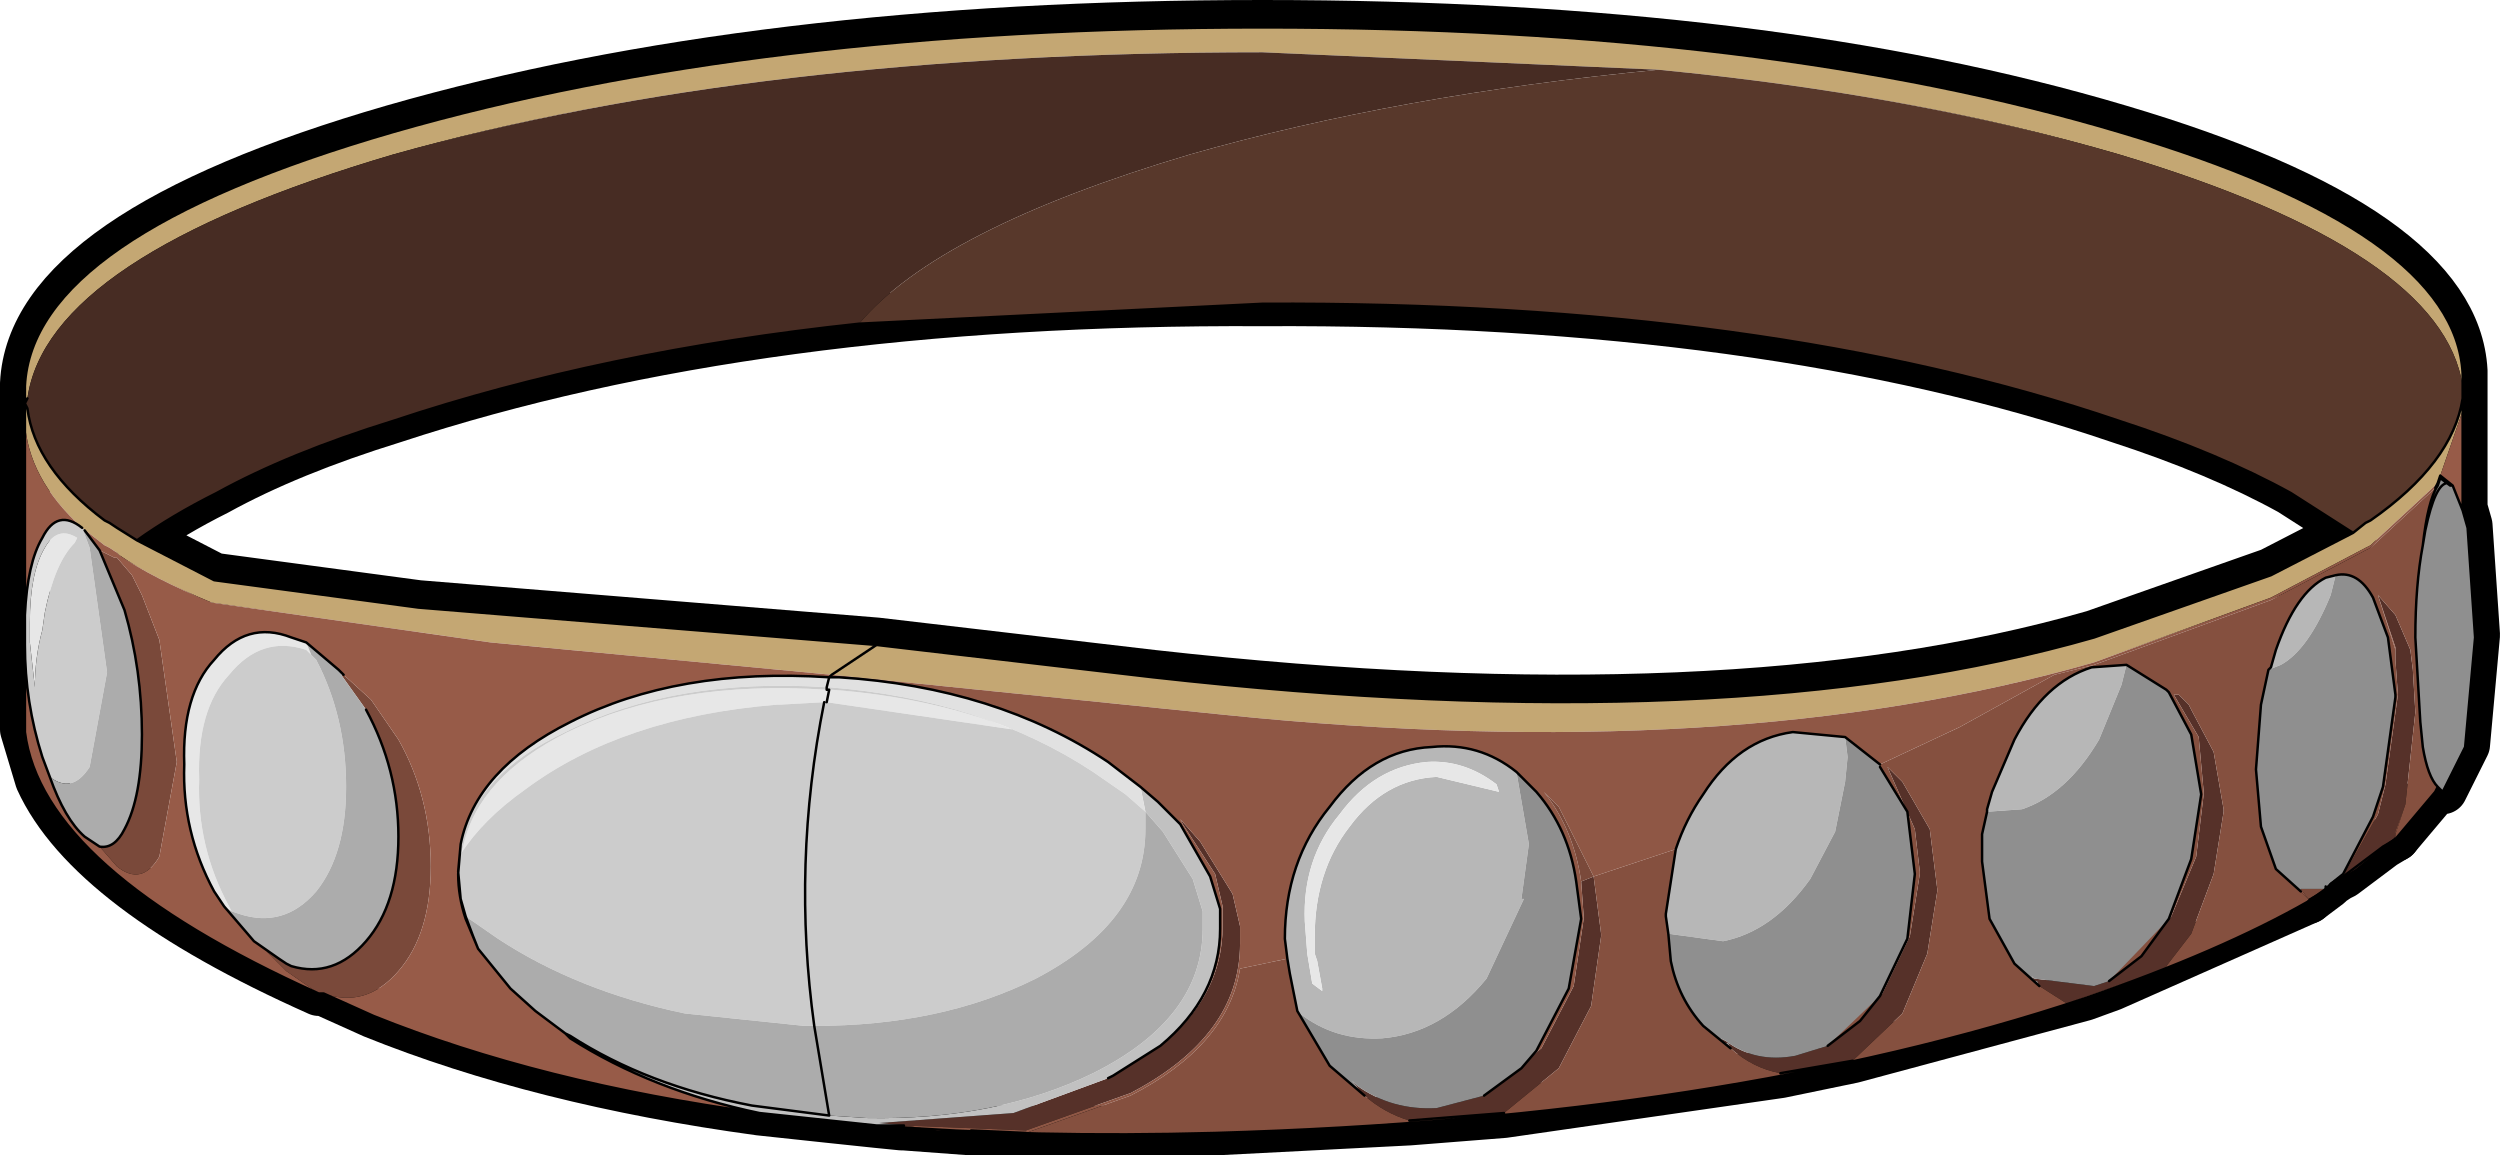 <?xml version="1.0" encoding="UTF-8" standalone="no"?>
<svg xmlns:xlink="http://www.w3.org/1999/xlink" height="23.2px" width="50.2px" xmlns="http://www.w3.org/2000/svg">
  <g transform="matrix(1.0, 0.0, 0.0, 1.0, -249.85, -188.3)">
    <path d="M261.3 209.1 L261.2 209.0 260.6 208.55 261.2 209.0 261.3 209.05 261.3 209.1 M272.75 204.05 L273.1 204.35 272.75 204.05" fill="#acacac" fill-rule="evenodd" stroke="none"/>
    <path d="M298.8 197.95 L298.85 197.85 298.85 197.8 298.8 197.95" fill="#c4a773" fill-rule="evenodd" stroke="none"/>
    <path d="M297.7 205.25 L297.15 205.7 296.9 205.85 297.7 205.25" fill="#563129" fill-rule="evenodd" stroke="none"/>
    <path d="M254.15 199.9 L252.6 199.1 Q253.3 198.6 254.2 198.15 255.65 197.35 257.75 196.7 265.05 194.3 275.2 194.35 285.35 194.3 292.4 196.7 294.4 197.35 295.85 198.15 L297.1 198.95 295.45 199.8 291.9 201.05 Q284.6 203.15 273.0 201.85 L267.45 201.2 258.25 200.45 254.15 199.9 M296.2 206.35 L292.25 208.1 291.7 208.3 287.05 209.55 285.6 209.85 280.05 210.65 278.15 210.8 274.25 211.0 270.45 211.0 269.35 211.0 268.0 210.9 267.95 210.9 267.45 210.85 266.5 210.75 265.1 210.6 Q260.7 210.0 257.35 208.65 L256.35 208.2 256.25 208.2 Q251.65 206.15 250.65 203.95 L250.35 202.95 250.35 196.7 250.35 196.5 250.35 196.35 250.35 196.25 250.35 196.0 Q250.5 193.0 257.75 190.9 265.05 188.8 275.2 188.8 285.35 188.8 292.4 190.9 299.15 192.9 299.3 195.75 L299.3 196.0 299.3 196.1 299.3 196.25 299.3 196.5 299.3 198.5 299.4 198.85 299.55 201.05 299.35 203.25 298.9 204.15 298.8 204.05 298.75 204.15 297.95 205.1 M267.45 210.85 L268.0 210.9" fill="none" stroke="#000000" stroke-linecap="round" stroke-linejoin="round" stroke-width="1.0"/>
    <path d="M297.95 205.1 L297.7 205.25 296.9 205.85 296.8 205.9 296.65 206.0 296.6 206.05 296.2 206.35" fill="none" stroke="#000000" stroke-linecap="round" stroke-linejoin="round" stroke-width="1.0"/>
    <path d="M283.15 189.7 L275.2 189.35 Q265.05 189.35 257.75 191.4 250.8 193.45 250.4 196.3 L250.35 196.3 250.35 196.05 Q250.5 193.05 257.75 190.95 265.05 188.85 275.2 188.85 285.35 188.85 292.4 190.95 299.15 192.95 299.3 195.8 L299.3 196.05 Q298.9 193.35 292.4 191.4 288.3 190.2 283.15 189.7 M250.4 196.5 Q250.55 197.7 251.95 198.75 L252.05 198.8 252.2 198.9 252.6 199.15 254.15 199.95 258.25 200.5 267.45 201.25 273.0 201.9 Q284.6 203.2 291.9 201.1 L295.45 199.85 297.1 199.0 297.35 198.8 297.45 198.75 Q299.1 197.6 299.3 196.3 L299.3 196.55 298.85 197.85 298.8 198.0 297.45 199.25 297.35 199.3 295.45 200.3 291.9 201.6 Q284.6 203.7 274.4 202.65 L266.55 201.85 267.45 201.25 266.55 201.85 259.7 201.2 254.1 200.4 Q252.9 199.9 252.25 199.45 L252.2 199.4 252.05 199.3 251.95 199.25 251.5 198.9 Q250.4 197.9 250.35 196.75 L250.35 196.55 250.4 196.5 M298.85 197.85 L298.85 197.9 298.8 198.0 298.85 197.9 298.85 197.85" fill="#c4a773" fill-rule="evenodd" stroke="none"/>
    <path d="M283.15 189.7 Q277.95 190.2 273.75 191.4 268.7 192.9 267.1 194.8 261.95 195.35 257.75 196.75 255.65 197.4 254.2 198.2 253.3 198.65 252.6 199.15 L252.2 198.9 252.05 198.8 251.95 198.75 Q250.55 197.7 250.4 196.5 L250.35 196.4 250.4 196.3 Q250.8 193.45 257.75 191.4 265.05 189.35 275.2 189.35 L283.15 189.7" fill="#472c23" fill-rule="evenodd" stroke="none"/>
    <path d="M267.1 194.8 Q268.7 192.9 273.75 191.4 277.95 190.2 283.15 189.7 288.3 190.2 292.4 191.4 298.9 193.35 299.3 196.05 L299.3 196.15 299.3 196.3 Q299.1 197.6 297.45 198.75 L297.35 198.8 297.1 199.0 295.85 198.2 Q294.4 197.4 292.4 196.75 285.35 194.35 275.2 194.4 L267.1 194.8" fill="#58382b" fill-rule="evenodd" stroke="none"/>
    <path d="M297.7 205.3 L297.15 205.75 296.9 205.9 297.6 204.65 297.75 204.05 298.0 202.25 297.95 201.55 297.95 201.35 297.95 201.3 297.6 200.25 297.95 200.65 298.25 201.35 298.3 201.75 298.35 202.6 298.15 204.45 297.95 205.0 297.95 205.1 297.9 205.15 297.7 205.3 296.9 205.9 297.7 205.3 M273.15 209.3 Q274.4 208.3 274.4 206.9 L274.4 206.5 274.25 205.85 273.6 204.85 273.55 204.75 273.95 205.2 274.6 206.25 274.75 206.9 274.75 207.25 Q274.75 209.1 272.55 210.25 L270.45 211.0 268.0 210.9 267.5 210.85 270.2 210.65 272.1 209.95 272.2 209.9 273.15 209.3 M277.25 210.3 L277.15 210.2 277.0 210.0 277.1 210.1 Q277.8 210.6 278.7 210.55 L279.65 210.3 280.8 209.35 281.45 208.1 281.65 206.75 281.65 206.7 281.6 206.0 281.85 205.9 282.0 207.05 282.0 207.1 281.8 208.5 281.15 209.75 280.05 210.65 278.15 210.8 Q277.65 210.65 277.25 210.3 M292.2 208.0 L293.45 206.7 293.95 205.5 294.1 204.25 294.1 204.2 294.0 203.1 293.5 202.25 293.6 202.25 293.8 202.45 293.85 202.55 294.3 203.4 294.5 204.55 294.5 204.6 294.3 205.85 293.85 207.05 293.35 207.7 293.35 207.75 291.75 208.3 291.35 208.45 290.8 208.1 290.75 208.0 290.7 208.0 290.65 207.9 290.7 207.95 291.9 208.1 292.2 208.0 M286.55 209.3 L287.65 208.25 288.2 207.1 288.4 205.85 288.4 205.8 288.3 204.95 287.75 203.7 287.85 203.8 288.05 204.0 288.6 204.95 288.75 206.15 288.75 206.2 288.55 207.45 288.05 208.65 287.05 209.6 285.6 209.85 Q285.05 209.75 284.6 209.35 L284.55 209.25 284.5 209.25 284.4 209.15 284.5 209.2 Q285.1 209.65 285.9 209.5 L286.55 209.3" fill="#563129" fill-rule="evenodd" stroke="none"/>
    <path d="M267.95 210.9 L267.45 210.9 268.0 210.9 270.45 211.0 272.55 210.25 Q274.75 209.1 274.75 207.25 L274.75 206.9 274.6 206.25 273.95 205.2 273.55 204.75 273.6 204.85 274.25 205.85 274.4 206.5 274.4 206.9 Q274.4 208.3 273.15 209.3 274.35 208.3 274.35 206.95 L274.35 206.55 274.15 205.9 273.55 204.85 273.1 204.4 272.75 204.1 272.1 203.6 Q269.85 202.1 266.7 201.9 L266.5 201.9 266.55 201.85 274.4 202.65 Q284.6 203.7 291.9 201.6 L295.45 200.3 297.35 199.3 297.45 199.25 298.8 198.0 298.75 198.1 297.45 199.3 297.35 199.35 295.45 200.35 291.9 201.65 291.1 201.85 289.2 202.9 287.6 203.65 286.9 203.1 285.85 203.0 Q284.75 203.15 284.05 204.25 283.7 204.75 283.5 205.35 L281.85 205.9 281.15 204.5 281.1 204.45 280.85 204.2 Q281.45 204.95 281.6 206.0 L281.65 206.7 281.65 206.75 281.45 208.1 280.8 209.35 279.65 210.3 280.4 209.75 280.7 209.4 281.35 208.15 281.6 206.75 281.5 206.0 Q281.35 204.95 280.7 204.2 L280.65 204.15 280.3 203.8 Q279.55 203.2 278.6 203.3 277.4 203.35 276.55 204.5 275.65 205.6 275.65 207.15 L275.7 207.55 274.75 207.75 Q274.5 209.3 272.55 210.3 L270.45 211.05 269.35 211.0 268.7 211.0 268.0 210.9 267.95 210.9" fill="#8f5745" fill-rule="evenodd" stroke="none"/>
    <path d="M267.45 210.9 L265.1 210.65 Q262.95 210.2 261.3 209.15 L261.3 209.1 Q262.85 210.1 264.95 210.5 L266.5 210.7 267.25 210.75 Q269.85 210.8 271.8 209.85 274.0 208.75 274.0 206.95 L274.0 206.6 273.8 205.95 273.2 205.0 272.85 204.6 272.75 204.1 273.1 204.4 273.55 204.85 274.15 205.9 274.35 206.55 274.35 206.95 Q274.35 208.3 273.15 209.3 L272.2 209.9 272.1 209.95 270.2 210.65 267.5 210.85 268.0 210.9 267.45 210.9" fill="#c1c1c1" fill-rule="evenodd" stroke="none"/>
    <path d="M279.95 204.2 L279.9 204.05 Q279.25 203.55 278.5 203.6 277.45 203.7 276.75 204.65 276.0 205.55 276.05 206.8 L276.1 207.45 276.2 208.05 276.4 208.2 276.4 208.15 276.3 207.6 276.25 207.45 276.25 207.1 Q276.25 205.8 276.95 204.9 277.65 203.95 278.7 203.9 L279.95 204.2 M280.3 203.8 L280.55 205.25 280.4 206.35 280.45 206.35 279.7 207.95 Q278.8 209.05 277.6 209.15 276.65 209.2 275.95 208.65 L275.9 208.6 275.75 207.85 275.7 207.55 275.65 207.15 Q275.65 205.6 276.55 204.5 277.4 203.35 278.6 203.3 279.55 203.2 280.3 203.8 M283.5 205.35 Q283.7 204.75 284.05 204.25 284.75 203.15 285.85 203.0 L286.9 203.1 286.95 203.5 286.9 204.0 286.7 205.0 286.2 205.95 Q285.45 207.0 284.45 207.2 L283.35 207.05 283.3 206.7 283.3 206.65 283.5 205.35 M295.4 201.75 L295.45 201.7 295.55 201.35 Q295.95 200.2 296.55 199.9 L296.75 199.85 296.65 200.25 Q296.2 201.35 295.65 201.65 L295.4 201.75 M289.75 204.6 L289.75 204.55 289.85 204.2 290.3 203.15 Q290.9 202.0 291.85 201.7 L292.55 201.65 292.45 202.05 292.0 203.15 Q291.35 204.25 290.45 204.55 L289.75 204.6" fill="#b7b7b7" fill-rule="evenodd" stroke="none"/>
    <path d="M279.95 204.2 L278.7 203.9 Q277.65 203.95 276.95 204.9 276.25 205.8 276.25 207.1 L276.25 207.45 276.3 207.6 276.4 208.15 276.4 208.2 276.2 208.05 276.1 207.45 276.05 206.8 Q276.0 205.55 276.75 204.65 277.45 203.7 278.5 203.6 279.25 203.55 279.9 204.05 L279.95 204.2 M266.45 202.15 L266.5 202.15 266.55 202.15 Q268.55 202.3 270.2 202.95 L266.45 202.4 266.4 202.4 265.5 202.45 265.45 202.45 Q262.35 202.7 260.4 204.15 259.55 204.75 259.1 205.45 L259.15 205.3 Q259.45 203.9 261.25 203.0 263.4 201.95 266.45 202.15 M266.45 202.4 L266.5 202.15 266.45 202.4 M256.0 201.2 L256.1 201.45 256.0 201.35 Q255.1 201.05 254.45 201.85 253.8 202.55 253.85 203.95 253.8 205.3 254.45 206.5 L254.5 206.6 254.35 206.5 254.15 206.2 Q253.5 205.0 253.55 203.65 253.5 202.25 254.15 201.55 254.8 200.75 255.7 201.1 L256.0 201.2 M251.4 199.1 L251.35 199.2 Q250.95 199.6 250.75 200.6 L250.7 200.95 Q250.55 201.5 250.55 202.1 L250.45 201.2 250.45 200.8 Q250.45 199.8 250.75 199.3 251.0 198.85 251.4 199.1" fill="#e7e7e7" fill-rule="evenodd" stroke="none"/>
    <path d="M299.3 198.55 L299.4 198.9 299.55 201.1 299.35 203.3 298.9 204.2 298.8 204.1 Q298.6 203.9 298.5 203.3 L298.45 202.8 298.35 201.1 Q298.35 200.05 298.5 199.25 298.6 198.35 298.8 198.05 L298.85 197.9 299.05 198.05 299.1 198.05 299.3 198.55 M296.65 206.05 L296.6 206.1 296.55 206.1 296.55 206.15 296.05 206.15 296.05 206.2 295.55 205.75 295.25 204.9 295.15 203.75 295.25 202.45 295.4 201.75 295.65 201.65 Q296.2 201.35 296.65 200.25 L296.75 199.85 Q297.2 199.75 297.5 200.3 L297.8 201.1 297.95 202.25 297.95 202.3 297.7 204.1 297.5 204.7 296.9 205.85 296.65 206.05 M275.9 208.6 L275.95 208.65 Q276.65 209.2 277.6 209.15 278.8 209.05 279.7 207.95 L280.45 206.35 280.4 206.35 280.55 205.25 280.3 203.8 280.65 204.15 280.7 204.2 Q281.35 204.95 281.5 206.0 L281.6 206.75 281.35 208.15 280.7 209.4 280.4 209.75 279.65 210.3 278.7 210.55 Q277.8 210.6 277.1 210.1 L277.0 210.0 277.15 210.2 277.25 210.3 276.55 209.7 275.9 208.6 M286.9 203.1 L287.6 203.65 287.6 203.7 288.15 204.6 288.3 205.85 288.15 207.15 287.6 208.3 287.2 208.8 286.55 209.3 285.9 209.5 Q285.1 209.65 284.5 209.2 L284.4 209.15 284.5 209.25 284.55 209.25 284.6 209.35 284.05 208.9 Q283.55 208.35 283.4 207.6 L283.35 207.05 284.45 207.2 Q285.45 207.0 286.2 205.95 L286.7 205.0 286.9 204.0 286.95 203.5 286.9 203.1 M299.05 198.05 L299.0 198.0 Q298.75 198.0 298.55 198.95 L298.5 199.25 298.55 198.95 Q298.75 198.0 299.0 198.0 L299.05 198.05 M290.8 208.1 L290.3 207.65 289.8 206.75 289.65 205.6 289.65 205.05 289.75 204.6 290.45 204.55 Q291.35 204.25 292.0 203.15 L292.45 202.05 292.55 201.65 293.35 202.15 293.4 202.2 293.85 203.05 294.05 204.25 293.85 205.55 293.4 206.75 292.85 207.5 292.2 208.0 291.9 208.1 290.7 207.95 290.65 207.9 290.7 208.0 290.75 208.0 290.8 208.1" fill="#8f8f8f" fill-rule="evenodd" stroke="none"/>
    <path d="M256.35 208.25 L256.25 208.25 255.6 207.8 255.2 207.4 255.45 207.55 255.6 207.65 255.7 207.7 Q256.55 207.95 257.2 207.2 257.85 206.45 257.85 205.1 257.85 203.75 257.2 202.55 L256.7 201.85 256.75 201.85 257.3 202.35 257.85 203.15 Q258.5 204.3 258.5 205.7 258.5 207.05 257.85 207.8 257.2 208.55 256.35 208.25 M281.6 206.0 Q281.45 204.95 280.85 204.2 L281.1 204.45 281.15 204.5 281.85 205.9 281.6 206.0 M251.85 199.35 L252.15 199.5 252.2 199.5 252.5 199.85 252.7 200.25 253.05 201.15 253.4 203.6 253.05 205.5 Q252.7 206.1 252.2 205.7 L251.85 205.3 Q252.15 205.35 252.35 204.95 252.7 204.3 252.7 203.05 252.7 201.75 252.35 200.55 L251.85 199.35 M296.05 206.15 L296.55 206.15 296.2 206.35 296.05 206.15" fill="#7a493a" fill-rule="evenodd" stroke="none"/>
    <path d="M272.75 204.1 L272.85 204.6 272.45 204.25 271.8 203.8 Q269.6 202.35 266.5 202.1 L266.45 202.1 Q263.4 201.9 261.2 203.0 259.4 203.85 259.1 205.25 259.4 203.75 261.3 202.8 263.45 201.7 266.5 201.9 L266.7 201.9 Q269.85 202.1 272.1 203.6 L272.75 204.1 M266.45 202.1 L266.5 201.9 266.45 202.1" fill="#e1e1e1" fill-rule="evenodd" stroke="none"/>
    <path d="M250.35 201.25 L250.35 200.65 Q250.4 199.6 250.7 199.1 251.0 198.5 251.5 198.9 L251.65 199.3 252.0 201.8 251.65 203.7 Q251.3 204.25 250.85 203.9 L250.7 203.5 Q250.35 202.4 250.35 201.25 M298.75 198.1 L298.8 198.0 298.85 197.85 299.1 198.05 299.05 198.05 298.85 197.9 298.8 198.05 298.75 198.1 M266.45 202.15 L266.45 202.1 266.45 202.15 Q263.4 201.95 261.25 203.0 259.45 203.9 259.15 205.3 L259.1 205.45 Q259.55 204.75 260.4 204.15 262.35 202.7 265.45 202.45 L265.5 202.45 266.4 202.4 266.45 202.4 270.2 202.95 Q268.55 202.3 266.55 202.15 L266.5 202.15 266.45 202.15 M266.2 208.9 Q265.75 205.65 266.4 202.4 265.75 205.65 266.2 208.9 L266.0 208.9 263.6 208.65 Q261.45 208.2 259.85 207.15 L259.2 206.7 259.1 206.35 259.05 205.8 259.1 205.25 Q259.4 203.85 261.2 203.0 263.4 201.9 266.45 202.1 L266.5 202.1 Q269.6 202.35 271.8 203.8 L272.45 204.25 272.85 204.6 272.85 204.95 Q272.85 206.8 270.65 207.95 268.75 208.9 266.2 208.9 M256.1 201.45 L256.2 201.55 Q256.8 202.7 256.8 204.1 256.8 205.45 256.2 206.2 255.55 206.95 254.65 206.65 L254.5 206.6 254.45 206.5 Q253.8 205.3 253.85 203.95 253.8 202.55 254.45 201.85 255.1 201.05 256.0 201.35 L256.1 201.45 M251.4 199.1 Q251.0 198.85 250.75 199.3 250.45 199.8 250.45 200.8 L250.45 201.2 250.55 202.1 Q250.55 201.5 250.7 200.95 L250.75 200.6 Q250.95 199.6 251.35 199.2 L251.4 199.1" fill="#cccccc" fill-rule="evenodd" stroke="none"/>
    <path d="M299.3 196.55 L299.3 198.55 299.1 198.05 298.85 197.85 299.3 196.55 M265.1 210.65 Q260.7 210.05 257.35 208.7 L256.35 208.25 Q257.2 208.55 257.85 207.8 258.5 207.05 258.5 205.7 258.5 204.3 257.85 203.15 L257.3 202.35 256.75 201.85 256.65 201.75 256.0 201.2 255.7 201.1 Q254.8 200.75 254.15 201.55 253.5 202.25 253.55 203.65 253.5 205.0 254.15 206.2 L254.35 206.5 254.95 207.2 255.45 207.55 255.2 207.4 255.6 207.8 256.25 208.25 Q250.7 205.75 250.35 203.0 L250.35 201.25 Q250.35 202.4 250.7 203.5 L250.85 203.9 Q251.15 204.75 251.55 205.1 L251.85 205.3 252.2 205.7 Q252.7 206.1 253.05 205.5 L253.4 203.6 253.05 201.15 252.7 200.25 252.5 199.85 252.2 199.5 252.15 199.5 251.85 199.35 251.55 198.95 251.5 198.9 Q251.0 198.5 250.7 199.1 250.4 199.6 250.35 200.65 L250.35 196.75 Q250.4 197.9 251.5 198.9 L251.95 199.25 252.05 199.3 252.2 199.4 252.25 199.45 Q252.9 199.9 254.1 200.4 L259.7 201.2 266.55 201.85 266.5 201.9 Q263.45 201.7 261.3 202.8 259.4 203.75 259.1 205.25 L259.05 205.8 259.1 206.35 259.2 206.7 259.35 207.1 259.45 207.35 260.1 208.15 260.6 208.6 261.2 209.05 261.3 209.15 Q262.95 210.2 265.1 210.65 M259.45 207.35 L259.2 206.75 Q259.05 206.3 259.05 205.85 L259.1 205.25 259.05 205.85 Q259.05 206.3 259.2 206.75 L259.45 207.35 M297.6 200.25 L297.95 201.3 297.95 201.35 297.6 200.25 297.55 200.2 297.6 200.25 M297.95 205.1 L297.95 205.0 298.15 204.45 297.95 205.05 297.95 205.1 M296.05 206.2 L296.05 206.15 296.2 206.35 296.05 206.2" fill="#975b48" fill-rule="evenodd" stroke="none"/>
    <path d="M273.1 204.4 L272.75 204.1 273.1 204.4 M272.85 204.6 L273.2 205.0 273.8 205.95 274.0 206.6 274.0 206.95 Q274.0 208.75 271.8 209.85 269.85 210.8 267.25 210.75 L266.5 210.7 264.95 210.5 Q262.85 210.1 261.3 209.1 L261.3 209.15 261.2 209.05 260.6 208.6 260.1 208.15 259.45 207.35 259.35 207.1 259.2 206.7 259.85 207.15 Q261.45 208.2 263.6 208.65 L266.0 208.9 266.2 208.9 Q268.75 208.9 270.65 207.95 272.85 206.8 272.85 204.95 L272.85 204.6 M266.5 210.7 L266.2 208.9 266.5 210.7 M256.1 201.45 L256.0 201.2 256.65 201.75 256.75 201.85 256.7 201.85 257.2 202.55 Q257.85 203.75 257.85 205.1 257.85 206.45 257.2 207.2 256.55 207.95 255.7 207.7 L255.6 207.65 255.45 207.55 254.95 207.2 254.35 206.5 254.5 206.6 254.65 206.65 Q255.55 206.95 256.2 206.2 256.8 205.45 256.8 204.1 256.8 202.7 256.2 201.55 L256.1 201.45 M251.85 205.3 L251.55 205.1 Q251.15 204.75 250.85 203.9 251.3 204.25 251.65 203.7 L252.0 201.8 251.65 199.3 251.5 198.9 251.55 198.95 251.85 199.35 252.35 200.55 Q252.7 201.75 252.7 203.05 252.7 204.3 252.35 204.95 252.15 205.35 251.85 205.3 M261.3 209.1 L261.2 209.05 260.6 208.6 261.2 209.05 261.3 209.1" fill="#acacac" fill-rule="evenodd" stroke="none"/>
    <path d="M298.8 204.1 L298.75 204.2 297.95 205.15 297.95 205.1 297.95 205.05 298.15 204.45 298.35 202.6 298.3 201.75 298.25 201.35 297.95 200.65 297.6 200.25 297.55 200.2 297.6 200.25 297.95 201.35 297.95 201.55 298.0 202.25 297.75 204.05 297.6 204.65 296.9 205.9 296.8 205.95 296.65 206.05 296.9 205.85 297.5 204.7 297.7 204.1 297.95 202.3 297.95 202.25 297.8 201.1 297.5 200.3 Q297.2 199.75 296.75 199.85 L296.55 199.9 Q295.95 200.2 295.55 201.35 L295.45 201.7 295.4 201.75 295.25 202.45 295.15 203.75 295.25 204.9 295.55 205.75 296.05 206.2 296.2 206.35 296.2 206.4 Q294.45 207.4 291.7 208.35 284.5 210.75 274.25 211.05 270.6 211.15 267.45 210.9 L267.95 210.9 268.0 210.9 268.7 211.0 269.35 211.0 270.45 211.05 272.55 210.3 Q274.5 209.3 274.75 207.75 L275.7 207.55 275.75 207.85 275.9 208.6 276.55 209.7 277.25 210.3 Q277.65 210.65 278.15 210.8 L280.05 210.65 281.15 209.75 281.8 208.5 282.0 207.1 282.0 207.05 281.85 205.9 283.5 205.35 283.3 206.65 283.3 206.7 283.35 207.05 283.4 207.6 Q283.55 208.35 284.05 208.9 L284.6 209.35 Q285.05 209.75 285.6 209.85 L287.05 209.6 288.05 208.65 288.55 207.45 288.75 206.2 288.75 206.15 288.6 204.95 288.05 204.0 287.85 203.8 287.75 203.7 288.3 204.95 288.4 205.8 288.4 205.85 288.2 207.1 287.65 208.25 286.55 209.3 287.2 208.8 287.6 208.3 288.15 207.15 288.3 205.85 288.15 204.6 287.6 203.7 287.6 203.65 289.2 202.9 291.1 201.85 291.9 201.65 295.45 200.35 297.35 199.35 297.45 199.3 298.75 198.1 298.8 198.05 Q298.6 198.35 298.5 199.25 298.35 200.05 298.35 201.1 L298.45 202.8 298.5 203.3 Q298.6 203.9 298.8 204.1 M290.8 208.1 L291.35 208.45 291.75 208.3 293.35 207.75 293.35 207.7 293.85 207.05 294.3 205.85 294.5 204.6 294.5 204.55 294.3 203.4 293.85 202.55 293.8 202.45 293.6 202.25 293.5 202.25 294.0 203.1 294.1 204.2 294.1 204.25 293.95 205.5 293.45 206.7 292.2 208.0 292.85 207.5 293.4 206.75 293.85 205.55 294.05 204.25 293.85 203.05 293.4 202.2 293.35 202.15 292.55 201.65 291.85 201.7 Q290.9 202.0 290.3 203.15 L289.85 204.2 289.75 204.55 289.75 204.6 289.65 205.05 289.65 205.6 289.8 206.75 290.3 207.65 290.8 208.1" fill="#85503f" fill-rule="evenodd" stroke="none"/>
    <path d="M250.4 196.3 L250.35 196.4 250.4 196.5 Q250.55 197.7 251.95 198.75 L252.05 198.8 252.2 198.9 252.6 199.15 Q253.3 198.65 254.2 198.2 255.65 197.4 257.75 196.75 261.95 195.35 267.1 194.8 L275.2 194.4 Q285.35 194.35 292.4 196.75 294.4 197.4 295.85 198.2 L297.1 199.0 297.35 198.8 297.45 198.75 Q299.1 197.6 299.3 196.3 L299.3 196.15 299.3 196.05 299.3 196.15 299.3 196.3 299.3 196.55 299.3 198.55 299.4 198.9 299.55 201.1 299.35 203.3 298.9 204.2 298.8 204.1 298.75 204.2 297.95 205.15 M250.35 196.3 L250.35 196.05 Q250.5 193.05 257.75 190.95 265.05 188.85 275.2 188.85 285.35 188.85 292.4 190.95 299.15 192.95 299.3 195.8 L299.3 196.05 M296.2 206.4 Q294.45 207.4 291.7 208.35 284.5 210.75 274.25 211.05 270.6 211.15 267.45 210.9 L265.1 210.65 Q260.7 210.05 257.35 208.7 L256.35 208.25 256.25 208.25 Q250.7 205.75 250.35 203.0 L250.35 201.25 250.35 200.65 250.35 196.75 250.35 196.55 250.35 196.4 250.35 196.3 M267.95 210.9 L267.45 210.9 268.0 210.9 M273.15 209.3 L272.2 209.9 272.1 209.95 M273.15 209.3 Q274.35 208.3 274.35 206.95 L274.35 206.55 274.15 205.9 273.55 204.85 273.1 204.4 272.75 204.1 272.1 203.6 Q269.85 202.1 266.7 201.9 L266.5 201.9 266.45 202.1 266.45 202.15 266.5 202.15 266.45 202.4 M266.5 210.7 L264.95 210.5 Q262.85 210.1 261.3 209.1 L261.2 209.05 260.6 208.6 260.1 208.15 259.45 207.35 259.35 207.1 259.2 206.7 259.1 206.35 259.05 205.8 259.1 205.25 Q259.4 203.75 261.3 202.8 263.45 201.7 266.5 201.9 M261.3 209.15 Q262.95 210.2 265.1 210.65 M275.9 208.6 L276.55 209.7 277.25 210.3 M279.65 210.3 L280.4 209.75 280.7 209.4 281.35 208.15 281.6 206.75 281.5 206.0 Q281.35 204.95 280.7 204.2 L280.65 204.15 280.3 203.8 Q279.55 203.2 278.6 203.3 277.4 203.35 276.55 204.5 275.65 205.6 275.65 207.15 L275.7 207.55 275.75 207.85 275.9 208.6 M283.5 205.35 Q283.7 204.75 284.05 204.25 284.75 203.15 285.85 203.0 L286.9 203.1 287.6 203.65 M298.75 198.1 L298.8 198.0 298.85 197.9 298.85 197.85 298.8 198.0 M266.4 202.4 Q265.75 205.65 266.2 208.9 L266.5 210.7 M267.45 201.25 L258.25 200.5 254.15 199.95 252.6 199.15 M297.1 199.0 L295.45 199.85 291.9 201.1 Q284.6 203.2 273.0 201.9 L267.45 201.25 M270.45 211.05 L269.35 211.0 M283.35 207.05 L283.3 206.7 283.3 206.65 283.5 205.35 M280.05 210.65 L278.15 210.8 M254.35 206.5 L254.95 207.2 255.45 207.55 255.6 207.65 255.7 207.7 Q256.55 207.95 257.2 207.2 257.85 206.45 257.85 205.1 257.85 203.75 257.2 202.55 M256.75 201.85 L256.65 201.75 256.0 201.2 255.7 201.1 Q254.8 200.75 254.15 201.55 253.5 202.25 253.55 203.65 253.5 205.0 254.15 206.2 L254.35 206.5 M251.85 205.3 L251.55 205.1 Q251.15 204.75 250.85 203.9 L250.7 203.5 Q250.35 202.4 250.35 201.25 M259.1 205.25 L259.05 205.85 Q259.05 206.3 259.2 206.75 L259.45 207.35 M251.55 198.95 L251.85 199.35 252.35 200.55 Q252.7 201.75 252.7 203.05 252.7 204.3 252.35 204.95 252.15 205.35 251.85 205.3 M250.35 200.65 Q250.4 199.6 250.7 199.1 251.0 198.5 251.5 198.9 M261.3 209.15 L261.2 209.05 260.6 208.6 M298.5 199.25 L298.55 198.95 Q298.75 198.0 299.0 198.0 L299.05 198.05 298.85 197.9 298.8 198.05 Q298.6 198.35 298.5 199.25 298.35 200.05 298.35 201.1 L298.45 202.8 298.5 203.3 Q298.6 203.9 298.8 204.1 M299.05 198.05 L299.1 198.05 298.85 197.85 M298.75 198.1 L298.8 198.05 M299.1 198.05 L299.3 198.55 M295.4 201.75 L295.45 201.7 295.55 201.35 Q295.95 200.2 296.55 199.9 L296.75 199.85 Q297.2 199.75 297.5 200.3 L297.8 201.1 297.95 202.25 297.95 202.3 297.7 204.1 297.5 204.7 296.9 205.85 296.65 206.05 M295.4 201.75 L295.25 202.45 295.15 203.75 295.25 204.9 295.55 205.75 296.05 206.2 M296.55 206.15 L296.55 206.1 M290.8 208.1 L290.3 207.65 289.8 206.75 289.65 205.6 289.65 205.05 289.75 204.6 289.75 204.55 289.85 204.2 290.3 203.15 Q290.9 202.0 291.85 201.7 L292.55 201.65 293.35 202.15 293.4 202.2 293.85 203.05 294.05 204.25 293.85 205.55 293.4 206.75 292.85 207.5 292.2 208.0 M287.05 209.6 L285.6 209.85 M284.6 209.35 L284.05 208.9 Q283.55 208.35 283.4 207.6 L283.35 207.05 M287.6 203.7 L288.15 204.6 288.3 205.85 288.15 207.15 287.6 208.3 287.2 208.8 286.55 209.3" fill="none" stroke="#000000" stroke-linecap="round" stroke-linejoin="round" stroke-width="0.05"/>
    <path d="M297.95 205.15 L297.7 205.3 296.9 205.9 296.8 205.95 296.65 206.05 296.6 206.1 296.55 206.15 296.2 206.4 M266.55 201.85 L266.5 201.9 M266.55 201.85 L267.45 201.25" fill="none" stroke="#000000" stroke-linecap="round" stroke-linejoin="round" stroke-width="0.05"/>
  </g>
</svg>
